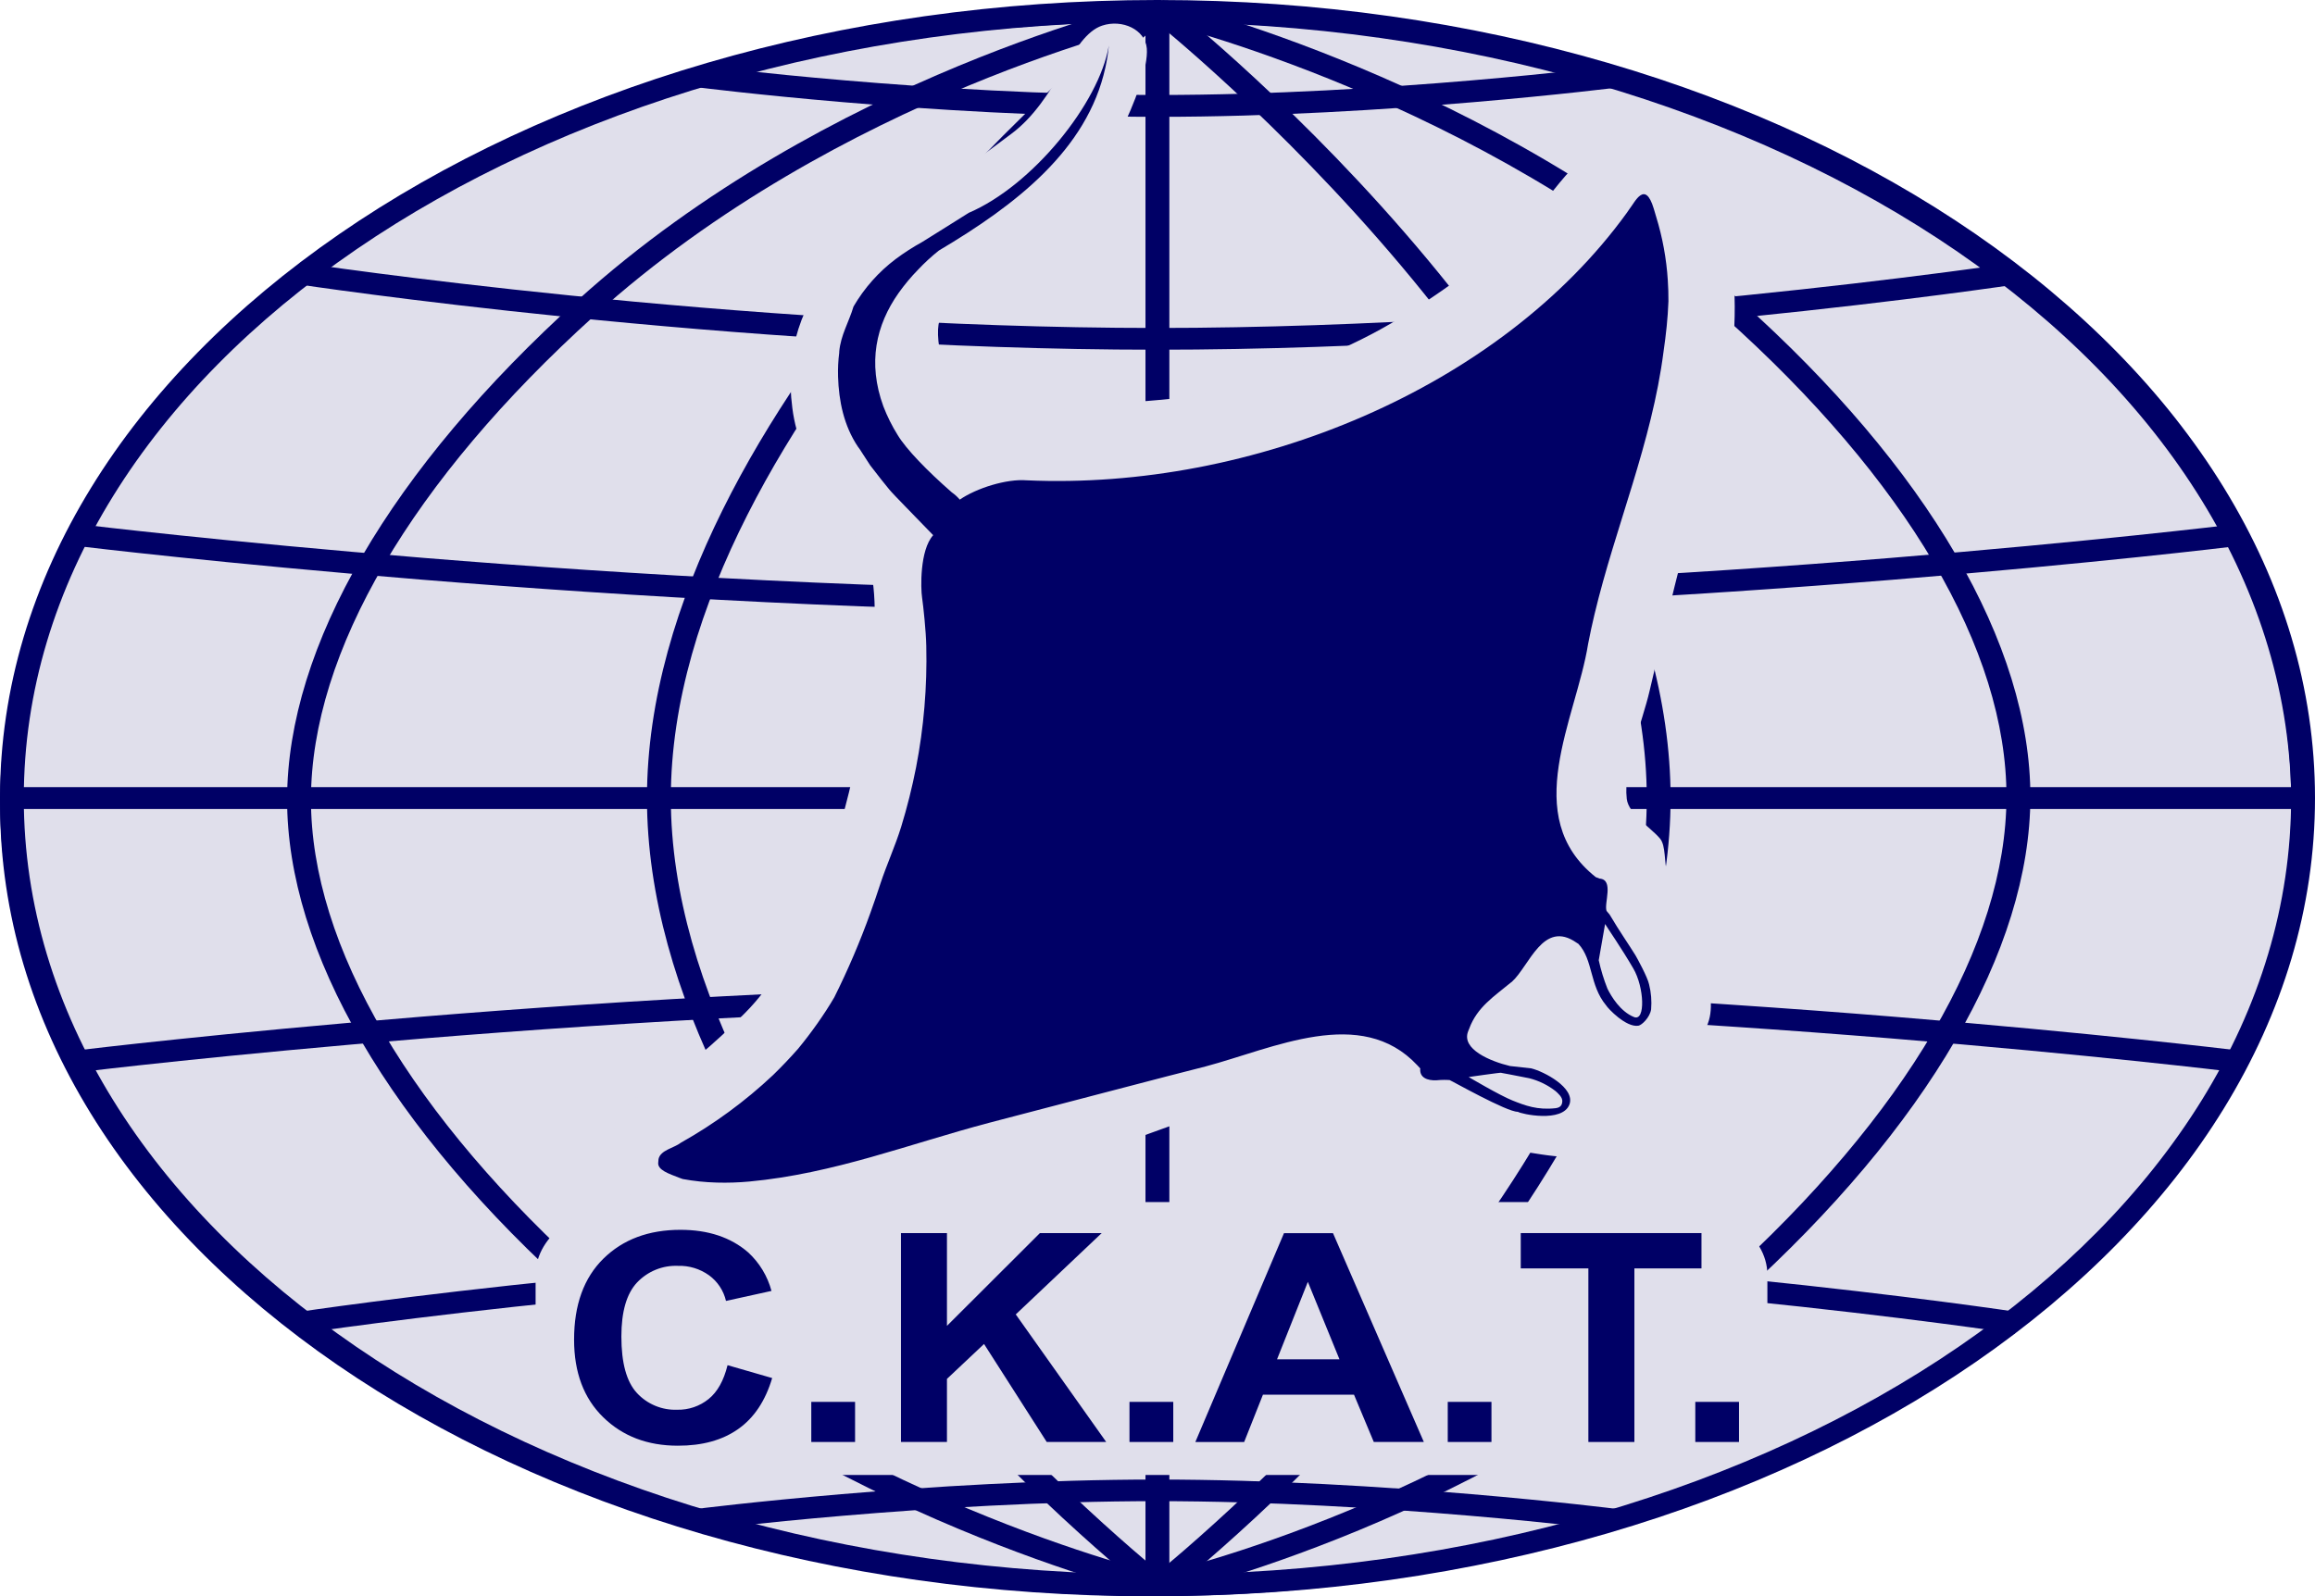 <svg width="58" height="40" viewBox="0 0 58 40" fill="none" xmlns="http://www.w3.org/2000/svg">
<path d="M28.814 39.894C44.666 39.894 57.516 31.062 57.516 20.168C57.516 9.273 44.666 0.442 28.814 0.442C12.963 0.442 0.112 9.273 0.112 20.168C0.112 31.062 12.963 39.894 28.814 39.894Z" fill="#E0DFEB" stroke="#000066" stroke-width="0.22" stroke-miterlimit="2.41"/>
<path d="M28.999 39.455C13.338 39.455 0.596 30.726 0.596 20C0.596 9.275 13.338 0.548 28.999 0.548C44.66 0.548 57.402 9.274 57.402 20C57.402 30.727 44.661 39.455 28.999 39.455ZM58 20C58 8.972 44.99 0 28.999 0C13.008 0 0 8.972 0 20C0 31.029 13.008 40 28.999 40C44.99 40 58 31.028 58 20Z" fill="#000066"/>
<path d="M0.297 20.274H57.701V19.726H0.297V20.274Z" fill="#000066"/>
<path d="M2.052 13.697C2.186 13.713 15.682 15.347 28.999 15.347C42.316 15.347 55.812 13.716 55.947 13.697L55.867 13.154C55.733 13.17 42.277 14.799 28.999 14.799C15.72 14.799 2.265 13.17 2.13 13.154L2.051 13.697H2.052Z" fill="#000066"/>
<path d="M7.424 7.119C7.53 7.136 18.312 8.764 28.966 8.764C39.641 8.764 50.466 7.136 50.575 7.119L50.477 6.583C50.37 6.599 39.591 8.219 28.967 8.219C18.362 8.219 7.629 6.599 7.523 6.583L7.425 7.119H7.424Z" fill="#000066"/>
<path d="M55.947 26.309C55.812 26.293 42.317 24.657 28.999 24.657C15.681 24.657 2.186 26.293 2.052 26.309L2.131 26.852C2.265 26.835 15.72 25.205 28.999 25.205C42.277 25.205 55.733 26.835 55.867 26.852L55.947 26.309Z" fill="#000066"/>
<path d="M50.58 32.885C50.474 32.869 39.691 31.241 29.038 31.241C18.363 31.241 7.537 32.869 7.43 32.885L7.528 33.421C7.634 33.405 18.414 31.784 29.038 31.784C39.642 31.784 50.375 33.405 50.481 33.421L50.58 32.885Z" fill="#000066"/>
<path d="M40.517 37.816C40.46 37.809 34.681 37.078 28.976 37.078C23.272 37.078 17.492 37.809 17.435 37.816L17.518 38.353C17.575 38.346 23.314 37.62 28.976 37.62C34.639 37.62 40.378 38.346 40.435 38.353L40.517 37.816Z" fill="#000066"/>
<path d="M28.929 0.007C28.848 0.026 20.73 1.87 14.482 7.515C9.784 11.762 7.199 16.202 7.193 20.025C7.188 23.849 9.767 28.275 14.459 32.466C20.7 38.033 28.845 39.973 28.926 39.995L29.073 39.458C28.993 39.44 20.999 37.528 14.885 32.075C10.306 27.983 7.784 23.705 7.791 20.023C7.797 16.341 10.319 12.045 14.891 7.913C21.031 2.368 28.99 0.555 29.07 0.538L28.929 0.002V0.007Z" fill="#000066"/>
<path d="M29.194 39.519C29.07 39.421 16.807 29.626 16.807 20C16.807 10.373 29.07 0.579 29.194 0.482L28.804 0.067C28.29 0.473 16.209 10.129 16.209 20.001C16.209 29.873 28.29 39.528 28.804 39.934L29.194 39.519Z" fill="#000066"/>
<path d="M28.699 39.725H29.297V0.273H28.699V39.725Z" fill="#000066"/>
<path d="M29.135 39.992C29.217 39.973 37.334 38.13 43.582 32.484L43.597 32.47C48.282 28.24 50.862 23.801 50.869 19.977C50.875 16.152 48.294 11.727 43.603 7.536C37.361 1.968 29.217 0.029 29.135 0.006L28.988 0.537C29.068 0.557 37.063 2.468 43.176 7.92C47.76 12.013 50.277 16.285 50.27 19.973C50.264 23.66 47.743 27.951 43.17 32.083C37.033 37.632 29.07 39.442 28.995 39.455L29.135 39.992Z" fill="#000066"/>
<path d="M28.87 0.482C28.994 0.579 41.258 10.374 41.258 20.001C41.258 29.627 28.994 39.421 28.87 39.52L29.261 39.935C29.775 39.528 41.855 29.873 41.855 20.002C41.855 10.131 29.775 0.473 29.261 0.067L28.87 0.482Z" fill="#000066"/>
<path d="M17.48 2.189C17.538 2.196 23.317 2.928 29.021 2.928C34.726 2.928 40.506 2.196 40.563 2.189L40.481 1.646C40.424 1.654 34.684 2.38 29.021 2.38C23.358 2.38 17.62 1.654 17.564 1.646L17.48 2.189Z" fill="#000066"/>
<path d="M44.28 35.14C44.28 36.148 43.128 36.963 41.709 36.963H15.991C14.57 36.963 13.419 36.145 13.419 35.14V31.948C13.419 30.94 14.57 30.125 15.991 30.125H41.709C43.128 30.125 44.28 30.943 44.28 31.948V35.145V35.14Z" fill="#E0DFEB"/>
<path d="M42.474 35.132H43.569V36.137H42.474V35.132Z" fill="#000066"/>
<path d="M39.795 36.137V31.787H38.101V30.902H42.629V31.787H40.948V36.137H39.795Z" fill="#000066"/>
<path d="M36.272 35.132H37.367V36.137H36.272V35.132Z" fill="#000066"/>
<path d="M33.559 34.065L32.767 32.124L31.995 34.065H33.559ZM35.673 36.137H34.419L33.923 34.951H31.642L31.171 36.138H29.948L32.169 30.904H33.397L35.673 36.137Z" fill="#000066"/>
<path d="M28.298 35.132H29.395V36.137H28.298V35.132Z" fill="#000066"/>
<path d="M22.573 36.137V30.902H23.725V33.227L26.054 30.902H27.602L25.449 32.94L27.715 36.137H26.225L24.654 33.681L23.725 34.556V36.137H22.573Z" fill="#000066"/>
<path d="M20.326 35.132H21.423V36.137H20.326V35.132Z" fill="#000066"/>
<path d="M18.231 34.213L19.346 34.535C19.176 35.107 18.892 35.533 18.494 35.813C18.097 36.093 17.592 36.232 16.98 36.23C16.223 36.23 15.601 35.993 15.114 35.518C14.627 35.043 14.383 34.395 14.383 33.572C14.383 32.701 14.628 32.024 15.118 31.542C15.607 31.061 16.251 30.82 17.048 30.82C17.744 30.82 18.31 31.008 18.745 31.386C19.027 31.645 19.229 31.98 19.329 32.351L18.189 32.602C18.129 32.343 17.977 32.114 17.763 31.959C17.536 31.797 17.264 31.714 16.986 31.723C16.796 31.715 16.606 31.748 16.429 31.82C16.252 31.892 16.093 32.001 15.961 32.14C15.699 32.419 15.568 32.87 15.568 33.494C15.568 34.156 15.697 34.627 15.956 34.908C16.084 35.047 16.241 35.157 16.415 35.229C16.589 35.302 16.777 35.336 16.965 35.329C17.251 35.336 17.53 35.241 17.753 35.061C17.974 34.883 18.132 34.601 18.227 34.216L18.231 34.213Z" fill="#000066"/>
<path fill-rule="evenodd" clip-rule="evenodd" d="M25.343 3.35C26.482 2.499 26.834 0.901 27.613 0.642C28.118 0.474 28.692 0.742 28.732 1.213C28.808 2.137 27.454 4.723 26.756 5.328C26.309 5.716 23.827 7.191 23.536 8.044C23.388 8.482 23.697 10.088 24.521 10.269C25.146 10.406 27.772 10.14 27.772 10.14C28.851 10.016 30.039 10.003 31.079 9.679C32.463 9.25 33.823 8.735 35.05 7.985C36.49 7.105 37.917 6.025 38.94 4.745C39.631 3.879 40.751 2.707 41.891 3.23C42.877 3.683 42.721 3.867 43.032 4.827C43.407 6.063 43.539 7.36 43.419 8.646C43.292 9.923 42.96 10.838 42.62 12.109C42.145 13.886 41.747 15.517 41.33 17.31C41.145 18.109 40.665 19.23 40.757 20.021C40.801 20.397 41.347 20.731 41.587 21.011C41.745 21.195 41.688 21.634 41.771 21.855C41.932 22.284 42.109 22.498 42.317 22.917C42.649 23.592 42.771 23.882 42.829 24.624C42.881 25.267 42.936 25.568 42.525 26.106C42.001 26.799 41.566 26.459 41.098 26.989C40.922 27.187 40.738 28.152 40.586 28.416C40.145 29.178 39.131 29.016 38.319 28.884C37.34 28.726 36.435 28.603 35.536 28.174C35.217 28.02 33.818 27.184 33.592 27.168C31.923 27.049 28.459 28.633 26.794 29.083C24.451 29.719 22.339 30.295 19.907 30.573C18.611 30.72 17.305 30.843 16.171 30.163C15.493 29.757 15.391 29.702 15.345 28.933C15.296 28.122 15.514 27.731 16.191 27.355C17.149 26.818 17.864 26.188 18.665 25.387C20.065 23.982 20.919 21.4 21.351 19.515C21.626 18.319 22.273 15.053 21.662 13.847C21.002 12.544 20.046 11.742 19.852 10.231C19.661 8.77 20.057 7.657 21.014 6.457C21.736 5.555 22.056 5.31 23.029 4.832C24.141 4.278 24.491 3.985 25.343 3.35Z" fill="#E0DFEB"/>
<path d="M36.336 27.067L36.386 27.073C36.253 27.059 36.119 27.059 35.986 27.073C35.761 27.082 35.56 27.007 35.583 26.776L35.508 26.695C34.097 25.187 31.905 26.274 30.2 26.727C29.875 26.802 25.034 28.073 24.785 28.137C22.785 28.665 20.893 29.413 18.774 29.61C18.502 29.635 18.229 29.644 17.955 29.636C17.669 29.628 17.385 29.599 17.104 29.547L17.019 29.516C16.77 29.418 16.462 29.323 16.492 29.127L16.499 29.047C16.547 28.819 16.887 28.772 17.062 28.635C17.895 28.167 18.67 27.599 19.367 26.943C19.587 26.729 19.797 26.508 19.996 26.282C20.165 26.077 20.325 25.866 20.477 25.651C20.629 25.435 20.772 25.217 20.903 24.992C21.246 24.304 21.549 23.596 21.809 22.871C21.896 22.631 21.978 22.39 22.057 22.147C22.215 21.668 22.429 21.203 22.578 20.72C22.728 20.231 22.852 19.735 22.951 19.233C23.145 18.232 23.231 17.212 23.207 16.192C23.199 15.806 23.135 15.21 23.101 14.969C23.068 14.755 23.039 13.789 23.38 13.412C22.925 12.937 22.392 12.404 22.28 12.267C22.051 11.983 22.13 12.086 21.8 11.659L21.54 11.257L21.495 11.196C21.142 10.67 21.015 10.048 20.997 9.443C20.991 9.241 21 9.039 21.026 8.839V8.815C21.061 8.403 21.271 8.065 21.384 7.682C21.654 7.219 22.012 6.815 22.439 6.493C22.651 6.335 22.873 6.192 23.105 6.064C23.302 5.942 23.497 5.82 23.691 5.698C23.886 5.576 24.078 5.453 24.272 5.333C25.861 4.655 27.543 2.582 27.781 1.143C27.763 1.328 27.734 1.512 27.694 1.693C27.24 3.765 25.434 5.144 23.522 6.279C23.335 6.428 23.159 6.59 22.995 6.765C22.82 6.944 22.659 7.138 22.513 7.343C21.948 8.145 21.733 9.092 22.132 10.184C22.229 10.435 22.349 10.677 22.492 10.905C22.705 11.257 23.226 11.797 23.85 12.342C23.923 12.392 23.989 12.453 24.046 12.521C24.465 12.233 25.218 11.996 25.722 12.037C31.366 12.29 37.576 9.737 40.761 5.33L40.82 5.244C40.962 5.067 41.214 4.501 41.433 5.228L41.494 5.434C41.653 5.95 41.751 6.484 41.785 7.023C41.797 7.199 41.802 7.375 41.801 7.551C41.793 7.765 41.778 7.972 41.757 8.181C41.736 8.391 41.709 8.599 41.679 8.807C41.386 11.095 40.473 13.198 39.948 15.398C39.89 15.642 39.836 15.887 39.789 16.135C39.489 18.017 38.06 20.457 39.98 21.981L40.075 22.018C40.443 22.043 40.182 22.64 40.251 22.828L40.327 22.919C40.58 23.348 40.815 23.679 40.974 23.939C41.018 24.012 41.281 24.495 41.316 24.669C41.368 24.874 41.385 25.086 41.367 25.297C41.335 25.498 41.135 25.691 41.048 25.705C40.74 25.754 40.288 25.276 40.238 25.193C39.82 24.689 39.919 24.059 39.546 23.654L39.5 23.625C38.661 23.037 38.317 24.209 37.88 24.603L37.843 24.631C37.438 24.968 37.008 25.237 36.809 25.78L36.781 25.85C36.612 26.292 37.331 26.595 37.831 26.715L38.363 26.774C38.683 26.852 39.467 27.262 39.322 27.675C39.15 28.149 38.094 27.914 38.028 27.862C37.761 27.873 36.35 27.073 36.324 27.07L36.336 27.067ZM40.055 24.064C40.108 24.307 40.181 24.546 40.273 24.777C40.369 24.971 40.593 25.347 40.936 25.487C41.233 25.609 41.194 24.736 40.921 24.271C40.63 23.77 40.282 23.269 40.214 23.156L40.055 24.064ZM37.614 26.884C37.605 26.874 36.796 26.991 36.796 26.991C36.796 26.991 37.576 27.453 37.894 27.579C38.211 27.706 38.517 27.823 38.973 27.772C39.126 27.755 39.136 27.658 39.142 27.606C39.153 27.491 39.016 27.384 38.972 27.343C38.778 27.192 38.555 27.083 38.317 27.022C37.931 26.944 37.614 26.887 37.614 26.887V26.884Z" fill="#000066"/>
</svg>
